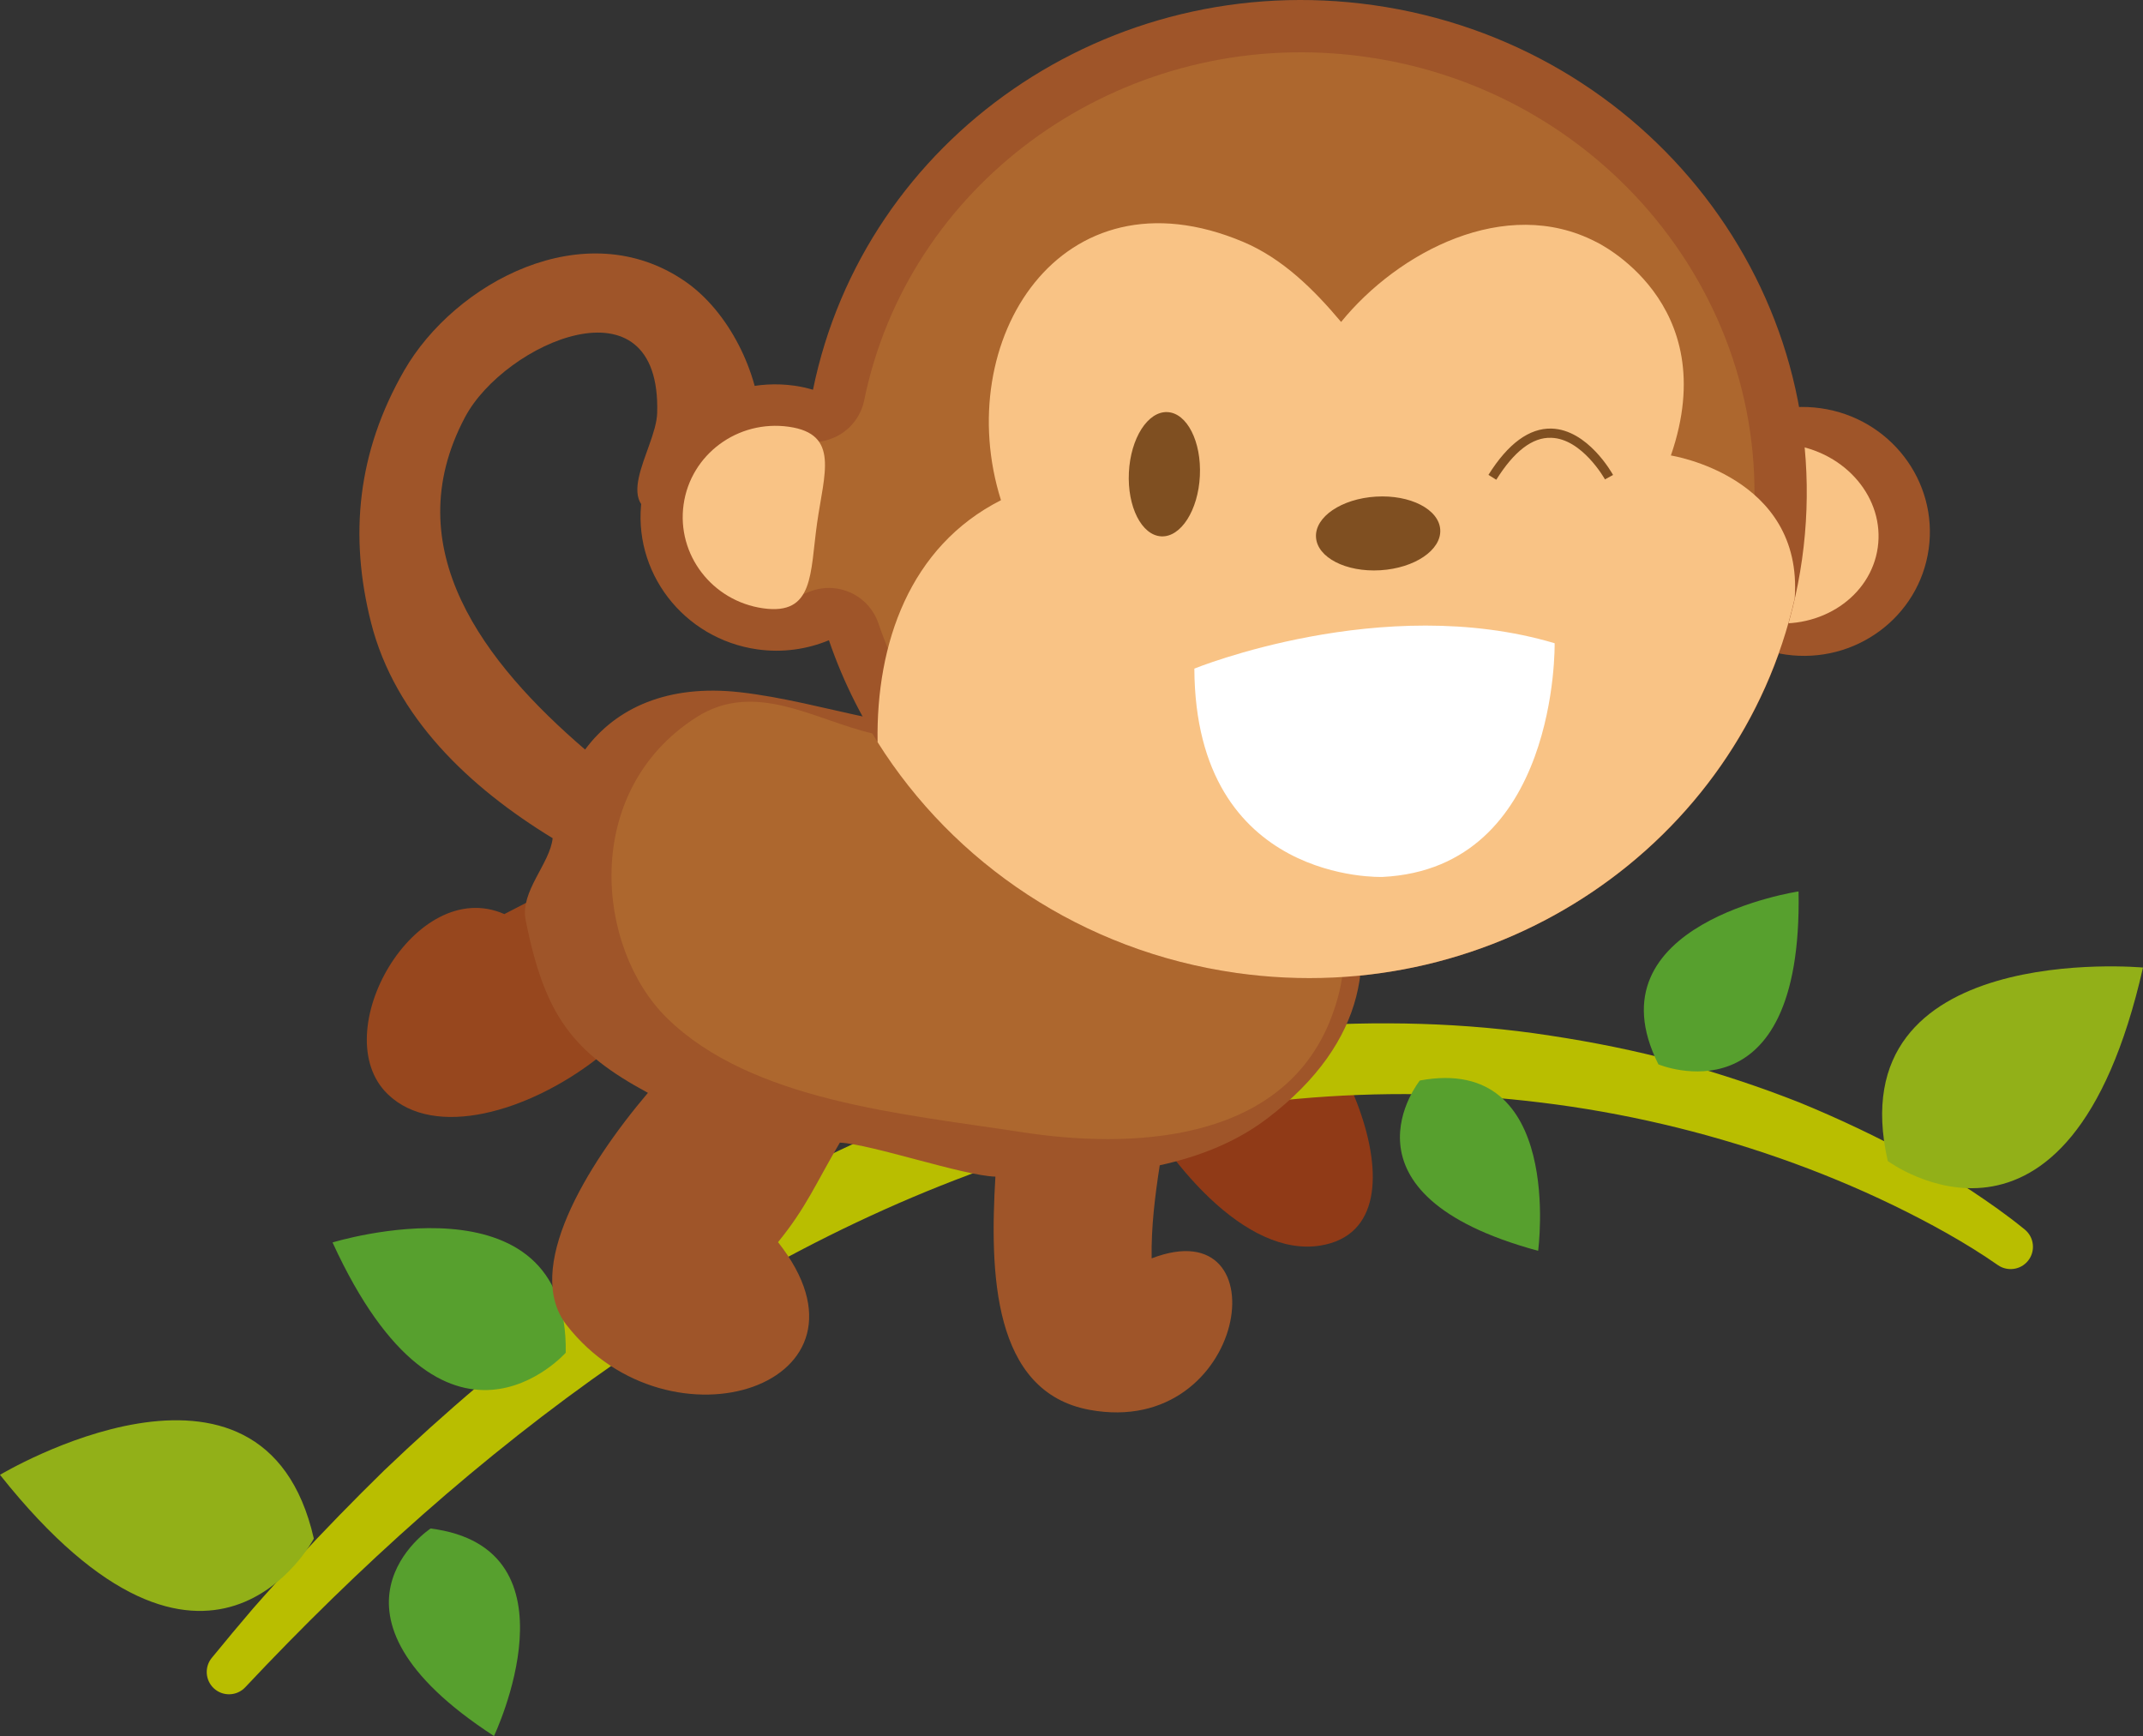 <?xml version="1.0" encoding="utf-8"?>
<!-- Generator: Adobe Illustrator 16.0.0, SVG Export Plug-In . SVG Version: 6.00 Build 0)  -->
<!DOCTYPE svg PUBLIC "-//W3C//DTD SVG 1.1//EN" "http://www.w3.org/Graphics/SVG/1.1/DTD/svg11.dtd">
<svg version="1.1" id="Layer_1" xmlns="http://www.w3.org/2000/svg" xmlns:xlink="http://www.w3.org/1999/xlink" x="0px" y="0px"
	 width="246.647px" height="199.784px" viewBox="0 0 246.647 199.784" enable-background="new 0 0 246.647 199.784"
	 xml:space="preserve">
<rect x="0" y="0" width="246.647" height="199.784" fill="#333333" stroke="none"/>
<path fill="#903A17" d="M129.445,124.297c-2.153-4.318-5.562-11.818-2.889-15.499c2.976-4.101,12.325-0.017,16.509,1.68
	c10.097,4.089,22.557,30.599,8.94,32.858C143.368,144.764,134.175,133.793,129.445,124.297z"/>
<path fill="#B9BE00" d="M229.943,145.591c-3.689-2.574-7.885-4.87-12.075-6.906c-4.222-2.041-8.571-3.835-13.003-5.389
	c-8.868-3.106-18.074-5.255-27.402-6.4c-18.67-2.322-37.775-0.482-55.824,4.911c-18.082,5.365-35.087,14.138-50.638,24.925
	c-15.571,10.803-29.756,23.59-42.773,37.443c-0.97,1.033-2.594,1.083-3.626,0.114c-0.986-0.928-1.076-2.453-0.234-3.487l0.117-0.142
	c1.531-1.873,3.084-3.732,4.658-5.574c1.597-1.822,3.229-3.612,4.876-5.394c3.299-3.558,6.688-7.044,10.171-10.447
	c7.036-6.726,14.48-13.09,22.412-18.86c7.887-5.837,16.303-11.005,25.073-15.563c8.787-4.528,18.032-8.244,27.551-11.144
	c9.545-2.817,19.396-4.691,29.343-5.52c9.951-0.704,19.996-0.506,29.842,1.022c4.922,0.747,9.805,1.72,14.599,3.017
	c4.789,1.31,9.503,2.865,14.105,4.681c4.582,1.879,9.052,3.999,13.38,6.372c2.165,1.189,4.294,2.438,6.377,3.77
	c2.073,1.378,4.067,2.772,6.077,4.403l0.083,0.068c1.101,0.893,1.27,2.511,0.375,3.612
	C232.555,146.154,231.037,146.35,229.943,145.591z"/>
<path fill="#57A02E" d="M56.856,199.784c-21.978-14.252-7.294-23.881-7.294-23.881C67.152,178.164,56.856,199.784,56.856,199.784z"
	/>
<path fill="#57A02E" d="M177.03,143.948c-24.161-6.546-13.614-19.6-13.614-19.6C180.081,121.265,177.03,143.948,177.03,143.948z"/>
<path fill="#92B018" d="M36.121,177.067c0,0-12.074,22.936-36.121-7.339C0,169.728,30.311,151.542,36.121,177.067z"/>
<path fill="#57A02E" d="M65.112,155.677c0,0-13.855,15.615-26.839-12.691C38.273,142.986,65.477,134.594,65.112,155.677z"/>
<path fill="#92B018" d="M246.647,111.348c-8.558,37.704-29.375,22.265-29.375,22.265
	C211.452,108.091,246.647,111.348,246.647,111.348z"/>
<path fill="#57A02E" d="M207.005,102.587c0.483,26.868-16.131,19.904-16.131,19.904C182.708,106.23,207.005,102.587,207.005,102.587
	z"/>
<path fill="#97471E" d="M44.624,125.918c-7.224-6.992,3.164-25.247,13.424-20.722c5.071-2.531,10.923-6.472,15.702-2.913
	C87.843,112.791,55.452,136.406,44.624,125.918z"/>
<path fill="#9F5529" d="M46.508,42.659c5.827-10.144,20.828-18.221,32.339-10.281C89,39.381,92.453,60.459,77.533,59.545
	c-8.043-0.485-2.024-7.747-1.896-12.013c0.477-16.076-17.579-8.067-22.112,0.471c-8.043,15.144,2.273,28.341,13.814,38.258
	c3.562-4.812,9.535-7.517,17.759-6.604c9.898,1.095,19.907,5.428,29.899,4.031c7.831-1.094,12.75-6.357,20.678-2.526
	c14.031,6.775,33.473,29.762,10.235,47.512c-3.596,2.747-7.826,4.421-12.431,5.43c-0.539,3.494-0.994,7.1-0.931,10.713
	c15.119-5.827,11.068,20.785-7.146,17.432c-11.21-2.064-11.487-15.856-10.837-26.839c-3.643-0.093-14.275-3.742-17.904-3.914
	c-2.83,4.796-3.828,7.41-7.114,11.455c12.95,16.403-12.474,24.773-24.336,9.537c-4.977-6.392,2.168-18.229,9.36-26.721
	c-8.654-4.672-11.872-8.838-14.073-19.886c-0.656-3.293,2.799-6.474,3.109-9.418c-9.583-5.847-18.143-13.931-20.898-24.795
	C40.17,61.654,41.127,52.025,46.508,42.659z"/>
<path fill="#AD672E" d="M128.217,87.164c14.27,1.769,31.757,12.637,24.953,30.079c-5.659,14.507-23.35,14.938-35.553,13.051
	c-13.641-2.112-31.147-3.572-40.887-13.169c-8.115-7.998-9.922-26.012,3.396-34.566c6.775-4.351,13.7,0.342,20.3,1.847
	C109.401,86.449,119.032,86.025,128.217,87.164z"/>
<path fill="#9F5529" d="M221.98,63.192c-1.104,7.832-8.463,13.264-16.433,12.141c-7.971-1.128-13.535-8.387-12.429-16.218
	c1.106-7.828,8.464-13.261,16.434-12.134C217.521,48.104,223.085,55.362,221.98,63.192z"/>
<path fill="#F9C385" d="M216.12,63.01c-0.798,5.646-6.531,9.5-12.804,8.616c-6.274-0.887-10.716-6.182-9.918-11.826
	c0.795-5.643,6.529-9.5,12.804-8.615C212.476,52.073,216.918,57.365,216.12,63.01z"/>
<path fill="#9F5529" d="M207.405,64.364c-4.344,30.759-33.482,52.074-65.078,47.609c-22.505-3.177-40.178-18.58-46.923-38.292
	c-2.512,1.04-5.331,1.46-8.236,1.05c-8.527-1.206-14.481-8.973-13.297-17.353c1.183-8.378,9.055-14.193,17.584-12.99
	c0.729,0.103,1.429,0.269,2.115,0.465c5.912-28.937,34.053-48.562,64.49-44.263C189.655,5.051,211.748,33.605,207.405,64.364z"/>
<path fill="#AD672E" d="M143.169,106.017c-19.666-2.777-35.788-15.914-42.071-34.285c-0.537-1.57-1.701-2.853-3.215-3.535
	c-0.654-0.297-1.353-0.47-2.057-0.52c-0.92-0.063-1.854,0.083-2.724,0.445c-1.416,0.585-2.897,0.827-4.406,0.724
	c-0.227-0.017-0.456-0.04-0.685-0.072c-2.554-0.359-4.813-1.669-6.359-3.688c-1.521-1.986-2.17-4.424-1.823-6.866
	c0.677-4.807,5.104-8.296,10.078-7.948c0.235,0.017,0.471,0.041,0.713,0.075c0.365,0.051,0.783,0.147,1.311,0.296
	c0.401,0.114,0.811,0.183,1.22,0.211c1.233,0.088,2.475-0.21,3.548-0.861c1.431-0.87,2.433-2.294,2.767-3.938
	c5.016-24.553,28.214-41.711,53.961-39.907c1.26,0.087,2.536,0.222,3.793,0.399c28.261,3.995,48.101,29.551,44.229,56.976
	c-3.664,25.936-27.598,44.779-54.487,42.896C145.702,106.331,144.426,106.196,143.169,106.017z"/>
<path fill="#F9C385" d="M94.038,60.229c-0.814,5.768-0.329,10.607-6.203,9.777c-5.871-0.831-9.973-6.18-9.156-11.951
	c0.816-5.767,6.236-9.771,12.108-8.943C96.658,49.943,94.854,54.46,94.038,60.229z"/>
<path fill="#F9C385" d="M206.56,68.865c-6.414,28.302-34.205,47.353-64.232,43.108c-17.799-2.512-32.581-12.669-41.323-26.561
	c-0.186-11.34,3.687-22.52,14.202-27.848c-5.767-18.273,6.827-38.594,27.87-29.731c4.544,1.915,8.149,5.494,11.277,9.218
	c6.571-8.078,18.919-14.577,29.3-9.233c0,0,14.773,6.877,8.655,24.601C192.309,52.418,207.566,54.78,206.56,68.865z"/>
<path fill="#FFFFFF" d="M137.463,76.946c0,0,21.644-8.818,41.467-2.921c0,0,0.475,25.888-19.808,26.895
	C159.122,100.919,137.574,101.751,137.463,76.946z"/>
<path fill="#7F4F21" d="M138.098,54.777c-0.195,3.948-2.186,7.061-4.44,6.948c-2.256-0.113-3.926-3.405-3.729-7.354
	c0.194-3.947,2.185-7.058,4.441-6.945C136.625,47.537,138.294,50.829,138.098,54.777z M165.763,60.953
	c0.144,2.341-2.94,4.433-6.892,4.673c-3.947,0.243-7.267-1.462-7.407-3.801c-0.143-2.339,2.944-4.432,6.894-4.672
	C162.305,56.911,165.62,58.614,165.763,60.953z M172.213,55.211l-0.901-0.562c2.256-3.606,4.712-5.396,7.258-5.327
	c4.16,0.116,6.965,5.122,7.083,5.336l-0.93,0.512c-0.024-0.047-2.634-4.69-6.186-4.786C176.373,50.298,174.253,51.95,172.213,55.211
	z"/>
</svg>
